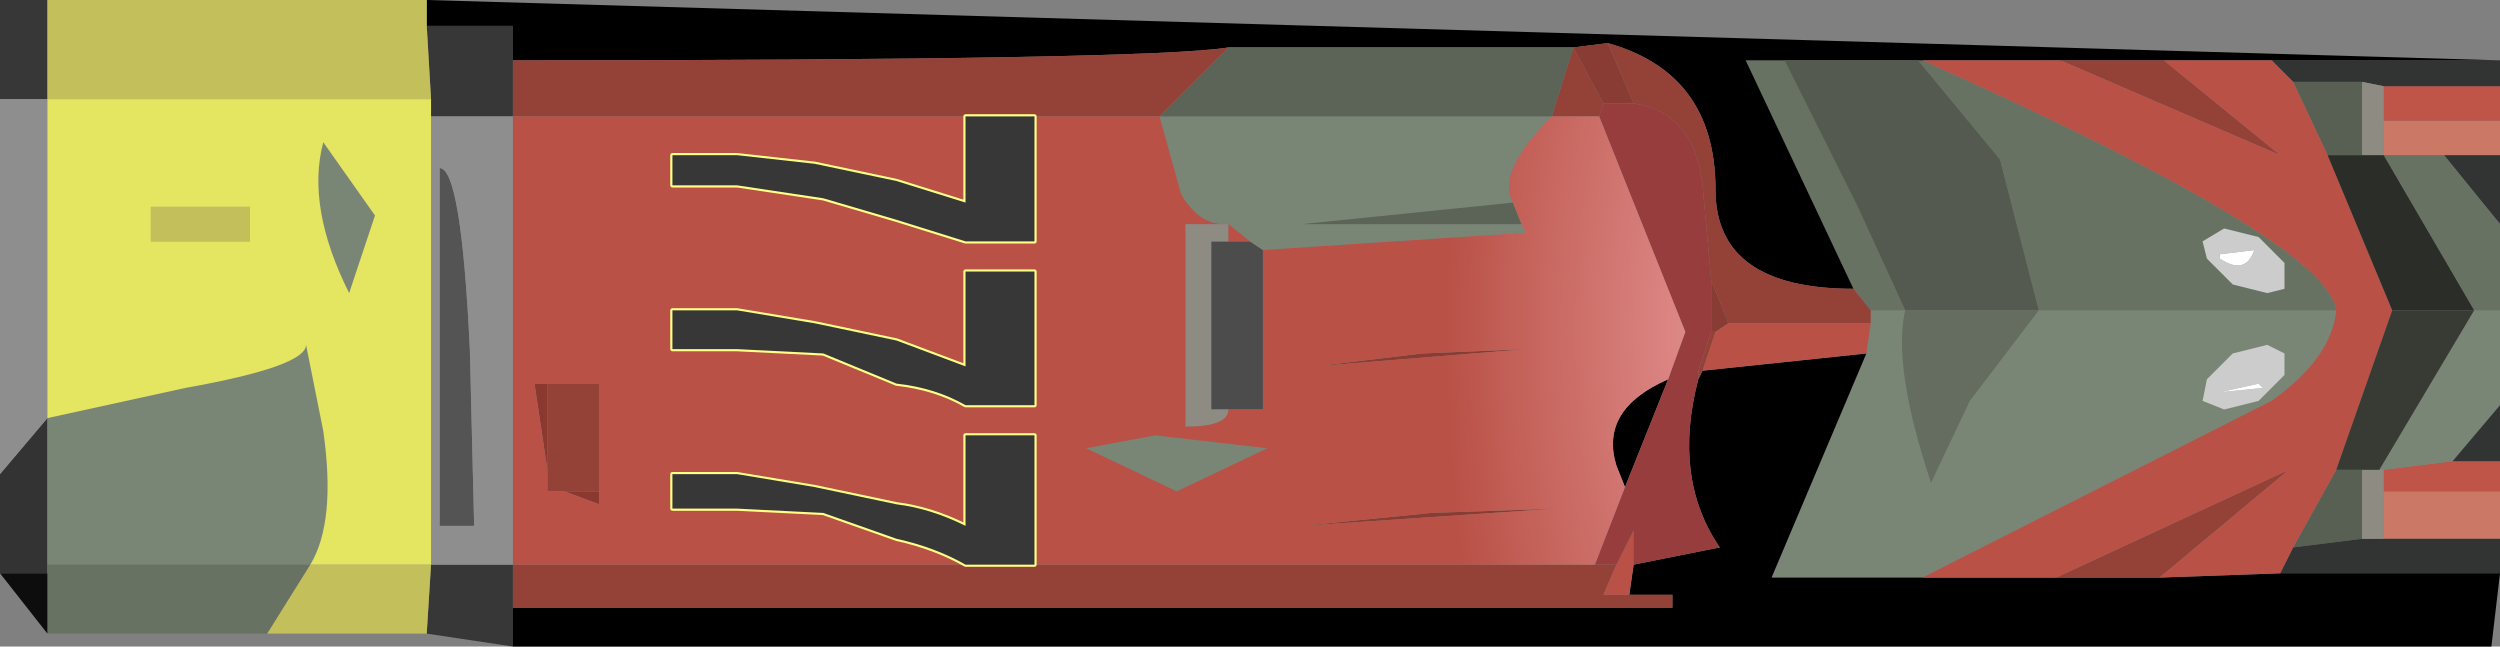 <?xml version="1.0" encoding="UTF-8" standalone="no"?>
<svg xmlns:ffdec="https://www.free-decompiler.com/flash" xmlns:xlink="http://www.w3.org/1999/xlink" ffdec:objectType="shape" height="7.5px" width="29.0px" xmlns="http://www.w3.org/2000/svg">
  <rect width="100%" height="100%" fill="#808080" stroke="none"/>
  <g transform="matrix(1.0, 0.0, 0.0, 1.0, 14.5, 3.75)">
    <path d="M-9.0 2.35 L-9.4 2.35 -9.4 -1.8 Q-9.15 -1.8 -9.05 0.3 L-9.0 2.35" fill="#545454" fill-rule="evenodd" stroke="none"/>
    <path d="M0.0 -0.95 L0.15 -0.85 0.15 1.0 -0.25 1.0 -0.45 1.0 -0.45 -0.95 -0.25 -0.95 0.0 -0.95" fill="#4c4c4c" fill-rule="evenodd" stroke="none"/>
    <path d="M-14.5 2.9 L-14.5 1.75 -13.95 1.1 -13.95 2.8 -13.95 2.9 -14.5 2.9" fill="#333333" fill-rule="evenodd" stroke="none"/>
    <path d="M14.5 -2.35 L14.5 -1.95 13.85 -1.95 13.15 -1.95 13.15 -2.35 14.5 -2.35 M14.5 1.95 L14.5 2.5 13.15 2.5 13.15 1.95 14.5 1.95" fill="#cb7866" fill-rule="evenodd" stroke="none"/>
    <path d="M14.5 -2.35 L13.15 -2.35 13.15 -2.75 14.5 -2.75 14.5 -2.35 M14.5 1.6 L14.5 1.95 13.15 1.95 13.15 1.7 13.95 1.6 14.5 1.6" fill="#bf5448" fill-rule="evenodd" stroke="none"/>
    <path d="M0.15 -0.85 L0.0 -0.95 -0.25 -1.15 -0.3 -1.15 Q-0.6 -1.15 -0.8 -1.5 L-1.05 -2.4 3.5 -2.4 Q2.85 -1.75 3.05 -1.4 L0.6 -1.15 3.15 -1.15 3.2 -1.05 0.15 -0.85 M7.2 0.0 L7.2 -0.15 7.6 -0.15 Q7.45 0.5 7.9 1.85 L8.35 0.9 9.15 -0.15 12.6 -0.15 Q12.55 0.4 11.85 0.9 L7.8 2.95 6.05 2.95 7.15 0.35 7.2 0.0 M14.5 -0.15 L14.5 0.95 13.95 1.6 13.15 1.7 13.1 1.7 14.2 -0.15 14.5 -0.15 M-10.15 -1.25 L-10.45 -0.35 Q-10.95 -1.35 -10.75 -2.1 L-10.15 -1.25 M-13.95 1.1 L-12.35 0.75 Q-10.95 0.5 -10.95 0.25 L-10.75 1.25 Q-10.6 2.3 -10.9 2.8 L-13.95 2.8 -13.95 1.1 M-1.1 1.3 L0.2 1.45 -0.85 1.95 -1.9 1.45 -1.1 1.3" fill="#798675" fill-rule="evenodd" stroke="none"/>
    <path d="M-7.55 1.95 L-7.55 2.1 -7.95 1.95 -7.55 1.95 M-8.15 1.7 L-8.3 0.7 -8.15 0.7 -8.15 1.7" fill="#8b3830" fill-rule="evenodd" stroke="none"/>
    <path d="M-9.55 -3.45 L-8.55 -3.45 -8.55 -3.05 -8.55 -2.4 -9.5 -2.4 -9.5 -2.6 -9.55 -3.45 M-8.55 3.75 L-9.55 3.6 -9.5 2.8 -8.55 2.8 -8.55 3.3 -8.55 3.75 M-14.5 -2.6 L-14.5 -3.75 -13.95 -3.75 -13.95 -2.6 -14.5 -2.6" fill="#373737" fill-rule="evenodd" stroke="none"/>
    <path d="M12.5 -1.95 L12.1 -2.8 12.9 -2.8 12.9 -1.95 12.5 -1.95 M12.9 1.7 L12.9 2.5 12.1 2.6 12.6 1.7 12.9 1.7" fill="#576053" fill-rule="evenodd" stroke="none"/>
    <path d="M11.85 -3.05 L14.5 -3.05 14.5 -2.75 13.15 -2.75 12.9 -2.8 12.1 -2.8 11.85 -3.05 M13.85 -1.95 L14.5 -1.95 14.5 -1.15 13.85 -1.95 M14.5 0.95 L14.5 1.6 13.95 1.6 14.5 0.95 M14.5 2.5 L14.5 2.9 11.95 2.9 12.1 2.6 12.9 2.5 13.15 2.5 14.5 2.5" fill="#323433" fill-rule="evenodd" stroke="none"/>
    <path d="M7.0 -0.4 L5.75 -3.05 6.2 -3.05 7.05 -1.35 7.6 -0.15 7.2 -0.15 7.0 -0.4 M7.75 -3.05 L7.8 -3.05 Q12.5 -0.95 12.6 -0.15 L9.15 -0.15 8.7 -1.9 7.75 -3.05 M13.15 -1.95 L13.85 -1.95 14.5 -1.15 14.5 -0.15 14.2 -0.15 13.15 -1.95 M-11.4 3.6 L-13.95 3.6 -13.95 2.9 -13.95 2.8 -10.9 2.8 -11.4 3.6" fill="#687263" fill-rule="evenodd" stroke="none"/>
    <path d="M-14.5 1.75 L-14.5 -2.6 -13.95 -2.6 -13.95 1.1 -14.5 1.75 M-9.5 -2.4 L-8.55 -2.4 -8.55 2.8 -9.5 2.8 -9.5 -2.4 M-9.0 2.35 L-9.05 0.3 Q-9.15 -1.8 -9.4 -1.8 L-9.4 2.35 -9.0 2.35" fill="#8e8e8e" fill-rule="evenodd" stroke="none"/>
    <path d="M4.15 -3.25 L3.75 -3.2 -0.25 -3.2 Q-1.15 -3.05 -8.55 -3.05 L-8.55 -3.45 -9.55 -3.45 -9.55 -3.75 14.5 -3.05 11.85 -3.05 10.6 -3.05 9.4 -3.05 7.8 -3.05 7.75 -3.05 6.2 -3.05 5.75 -3.05 7.0 -0.4 Q5.4 -0.4 5.4 -1.55 5.4 -2.9 4.15 -3.25 M14.5 2.9 L14.4 3.75 -8.55 3.75 -8.55 3.3 4.9 3.3 4.9 3.15 4.4 3.15 4.45 2.8 5.45 2.6 Q4.9 1.8 5.2 0.65 L5.25 0.55 7.15 0.35 6.05 2.95 7.8 2.95 9.35 2.95 10.55 2.95 11.95 2.9 14.5 2.9 M4.85 0.65 L4.35 1.9 4.25 1.65 Q4.05 1.0 4.85 0.65" fill="#000000" fill-rule="evenodd" stroke="none"/>
    <path d="M3.75 -3.2 L4.15 -3.25 4.45 -2.55 4.1 -2.55 3.75 -3.2 M5.35 -0.5 L5.55 0.0 5.4 0.1 5.35 0.1 5.35 -0.5 M0.6 2.35 L2.1 2.2 3.55 2.15 0.6 2.35 M0.75 0.5 L2.0 0.35 3.2 0.3 0.75 0.5" fill="#883c33" fill-rule="evenodd" stroke="none"/>
    <path d="M4.15 -3.25 Q5.4 -2.9 5.4 -1.55 5.4 -0.4 7.0 -0.4 L7.2 -0.15 7.2 0.0 5.55 0.0 5.35 -0.5 5.25 -1.6 Q5.15 -2.45 4.45 -2.55 L4.15 -3.25 M9.4 -3.05 L10.6 -3.05 11.95 -1.95 9.4 -3.05 M-8.55 -3.05 Q-1.15 -3.05 -0.25 -3.2 L-1.05 -2.4 -8.55 -2.4 -8.55 -3.05 M3.75 -3.2 L4.1 -2.55 4.05 -2.4 3.5 -2.4 3.75 -3.2 M9.35 2.95 L12.05 1.7 10.55 2.95 9.35 2.95 M5.25 0.55 L5.2 0.65 5.2 0.55 5.35 0.1 5.4 0.1 5.25 0.55 M4.4 3.15 L4.9 3.15 4.9 3.3 -8.55 3.3 -8.55 2.8 4.0 2.8 4.25 2.8 4.1 3.15 4.4 3.15 M-7.55 1.95 L-7.95 1.95 -8.15 1.95 -8.15 1.7 -8.15 0.7 -7.55 0.7 -7.55 1.95" fill="#944138" fill-rule="evenodd" stroke="none"/>
    <path d="M7.8 -3.05 L9.4 -3.05 11.95 -1.95 10.6 -3.05 11.85 -3.05 12.1 -2.8 12.5 -1.95 13.25 -0.15 12.6 1.7 12.1 2.6 11.95 2.9 10.55 2.95 12.05 1.7 9.35 2.95 7.8 2.95 11.85 0.9 Q12.55 0.4 12.6 -0.15 12.5 -0.95 7.8 -3.05 M5.55 0.0 L7.2 0.0 7.15 0.35 5.25 0.55 5.4 0.1 5.55 0.0 M4.45 2.8 L4.4 3.15 4.1 3.15 4.25 2.8 4.45 2.4 4.45 2.8" fill="#b95146" fill-rule="evenodd" stroke="none"/>
    <path d="M-9.55 -3.75 L-9.55 -3.45 -9.5 -2.6 -13.95 -2.6 -13.95 -3.75 -9.55 -3.75 M-9.55 3.6 L-11.4 3.6 -10.9 2.8 -9.5 2.8 -9.55 3.6 M-12.75 -0.95 L-12.75 -1.35 -11.6 -1.35 -11.6 -0.95 -12.75 -0.95" fill="#c3bf5b" fill-rule="evenodd" stroke="none"/>
    <path d="M6.2 -3.05 L7.75 -3.05 8.7 -1.9 9.15 -0.15 7.6 -0.15 7.05 -1.35 6.2 -3.05" fill="#555a50" fill-rule="evenodd" stroke="none"/>
    <path d="M7.6 -0.15 L9.15 -0.15 8.35 0.9 7.9 1.85 Q7.45 0.5 7.6 -0.15" fill="#656c60" fill-rule="evenodd" stroke="none"/>
    <path d="M-12.75 -0.95 L-11.6 -0.95 -11.6 -1.35 -12.75 -1.35 -12.75 -0.95 M-10.15 -1.25 L-10.75 -2.1 Q-10.95 -1.35 -10.45 -0.35 L-10.15 -1.25 M-9.5 -2.6 L-9.5 -2.4 -9.5 2.8 -10.9 2.8 Q-10.6 2.3 -10.75 1.25 L-10.95 0.25 Q-10.95 0.5 -12.35 0.75 L-13.95 1.1 -13.95 -2.6 -9.5 -2.6" fill="#e4e661" fill-rule="evenodd" stroke="none"/>
    <path d="M4.1 -2.55 L4.45 -2.55 Q5.15 -2.45 5.25 -1.6 L5.35 -0.5 5.35 0.1 5.2 0.55 5.2 0.65 Q4.9 1.8 5.45 2.6 L4.45 2.8 4.45 2.4 4.25 2.8 4.0 2.8 4.35 1.9 4.85 0.65 5.05 0.1 4.05 -2.4 4.1 -2.55" fill="#983d3d" fill-rule="evenodd" stroke="none"/>
    <path d="M-0.25 -0.95 L-0.45 -0.95 -0.45 1.0 -0.25 1.0 Q-0.25 1.2 -0.75 1.2 L-0.75 -1.15 -0.3 -1.15 -0.25 -1.15 -0.25 -0.95 M13.15 -2.35 L13.15 -1.95 12.9 -1.95 12.9 -2.8 13.15 -2.75 13.15 -2.35 M13.15 1.95 L13.15 2.5 12.9 2.5 12.9 1.7 13.1 1.7 13.15 1.7 13.15 1.95" fill="#8e8b82" fill-rule="evenodd" stroke="none"/>
    <path d="M12.9 -1.95 L13.15 -1.95 14.2 -0.15 13.25 -0.15 12.5 -1.95 12.9 -1.95" fill="#2b2d28" fill-rule="evenodd" stroke="none"/>
    <path d="M13.25 -0.15 L14.2 -0.15 13.1 1.7 12.9 1.7 12.6 1.7 13.25 -0.15" fill="#383a34" fill-rule="evenodd" stroke="none"/>
    <path d="M-0.25 -3.2 L3.75 -3.2 3.5 -2.4 -1.05 -2.4 -0.25 -3.2 M3.15 -1.15 L0.6 -1.15 3.05 -1.4 3.15 -1.15" fill="#5b6457" fill-rule="evenodd" stroke="none"/>
    <path d="M-13.95 3.6 L-14.5 2.9 -13.95 2.9 -13.95 3.6" fill="#0d0d0d" fill-rule="evenodd" stroke="none"/>
    <path d="M0.0 -0.95 L-0.25 -0.95 -0.25 -1.15 0.0 -0.95 M-0.25 1.0 L0.15 1.0 0.15 -0.85 3.2 -1.05 3.15 -1.15 3.05 -1.4 Q2.85 -1.75 3.5 -2.4 L4.05 -2.4 5.05 0.1 4.85 0.65 Q4.05 1.0 4.25 1.65 L4.35 1.9 4.0 2.8 -8.55 2.8 -8.55 -2.4 -1.05 -2.4 -0.8 -1.5 Q-0.6 -1.15 -0.3 -1.15 L-0.75 -1.15 -0.75 1.2 Q-0.25 1.2 -0.25 1.0 M0.75 0.5 L3.2 0.3 2.0 0.35 0.75 0.5 M0.6 2.35 L3.55 2.15 2.1 2.2 0.6 2.35 M-1.1 1.3 L-1.9 1.45 -0.85 1.95 0.2 1.45 -1.1 1.3 M-7.95 1.95 L-7.55 2.1 -7.55 1.95 -7.55 0.7 -8.15 0.7 -8.3 0.7 -8.15 1.7 -8.15 1.95 -7.95 1.95" fill="url(#gradient0)" fill-rule="evenodd" stroke="none"/>
    <path d="M-6.7 2.15 L-5.95 2.15 -4.95 2.2 -4.1 2.5 Q-3.65 2.6 -3.3 2.8 L-2.5 2.8 -2.5 1.3 -3.3 1.3 -3.3 2.35 Q-3.7 2.15 -4.1 2.1 L-5.05 1.9 -5.95 1.75 -6.7 1.75 -6.7 2.15 M-6.7 0.3 L-5.95 0.3 -4.95 0.35 -4.1 0.7 Q-3.65 0.75 -3.3 0.95 L-2.5 0.95 -2.5 -0.6 -3.3 -0.6 -3.3 0.5 -4.1 0.2 -5.05 0.0 -5.95 -0.15 -6.7 -0.15 -6.7 0.3 M-6.7 -1.6 L-5.95 -1.6 -4.95 -1.45 -4.1 -1.2 -3.3 -0.95 -2.5 -0.95 -2.5 -2.4 -3.3 -2.4 -3.3 -1.4 -4.1 -1.65 -5.05 -1.85 -5.95 -1.95 -6.7 -1.95 -6.7 -1.6 Z" fill="none" stroke="#ffff87" stroke-linecap="round" stroke-linejoin="round" stroke-width="0.05"/>
    <path d="M-6.7 0.3 L-6.7 -0.15 -5.95 -0.15 -5.05 0.0 -4.1 0.2 -3.3 0.5 -3.3 -0.6 -2.5 -0.6 -2.5 0.95 -3.3 0.95 Q-3.65 0.75 -4.1 0.7 L-4.95 0.35 -5.95 0.3 -6.7 0.3 M-6.7 -1.6 L-6.7 -1.95 -5.95 -1.95 -5.05 -1.85 -4.1 -1.65 -3.3 -1.4 -3.3 -2.4 -2.5 -2.4 -2.5 -0.95 -3.3 -0.95 -4.1 -1.2 -4.95 -1.45 -5.95 -1.6 -6.7 -1.6 M-6.7 2.15 L-6.7 1.75 -5.95 1.75 -5.05 1.9 -4.1 2.1 Q-3.7 2.15 -3.3 2.35 L-3.3 1.3 -2.5 1.3 -2.5 2.8 -3.3 2.8 Q-3.65 2.6 -4.1 2.5 L-4.95 2.2 -5.95 2.15 -6.7 2.15" fill="#373737" fill-rule="evenodd" stroke="none"/>
    <path d="M11.05 0.9 L11.1 0.65 11.4 0.35 11.8 0.25 12.0 0.35 12.0 0.6 11.7 0.9 11.3 1.0 11.05 0.9 M11.75 0.75 L11.7 0.7 11.25 0.8 11.75 0.75" fill="#cccccc" fill-rule="evenodd" stroke="none"/>
    <path d="M11.75 0.75 L11.25 0.8 11.7 0.7 11.75 0.75" fill="#ffffff" fill-rule="evenodd" stroke="none"/>
    <path d="M11.4 -0.45 L11.1 -0.75 11.05 -0.95 11.3 -1.1 11.7 -1.0 12.0 -0.7 12.0 -0.4 11.8 -0.35 11.4 -0.45 M11.25 -0.8 L11.25 -0.75 Q11.55 -0.55 11.65 -0.85 L11.25 -0.8" fill="#cccccc" fill-rule="evenodd" stroke="none"/>
    <path d="M11.25 -0.8 L11.65 -0.85 Q11.55 -0.55 11.25 -0.75 L11.25 -0.8" fill="#ffffff" fill-rule="evenodd" stroke="none"/>
  </g>
  <defs>
    <radialGradient cx="0" cy="0" gradientTransform="matrix(0.0, -0.01, 0.004, 0.0, 5.55, 0.1)" gradientUnits="userSpaceOnUse" id="gradient0" r="819.2" spreadMethod="pad">
      <stop offset="0.0" stop-color="#e49292"/>
      <stop offset="1.0" stop-color="#b95146"/>
    </radialGradient>
  </defs>
</svg>
